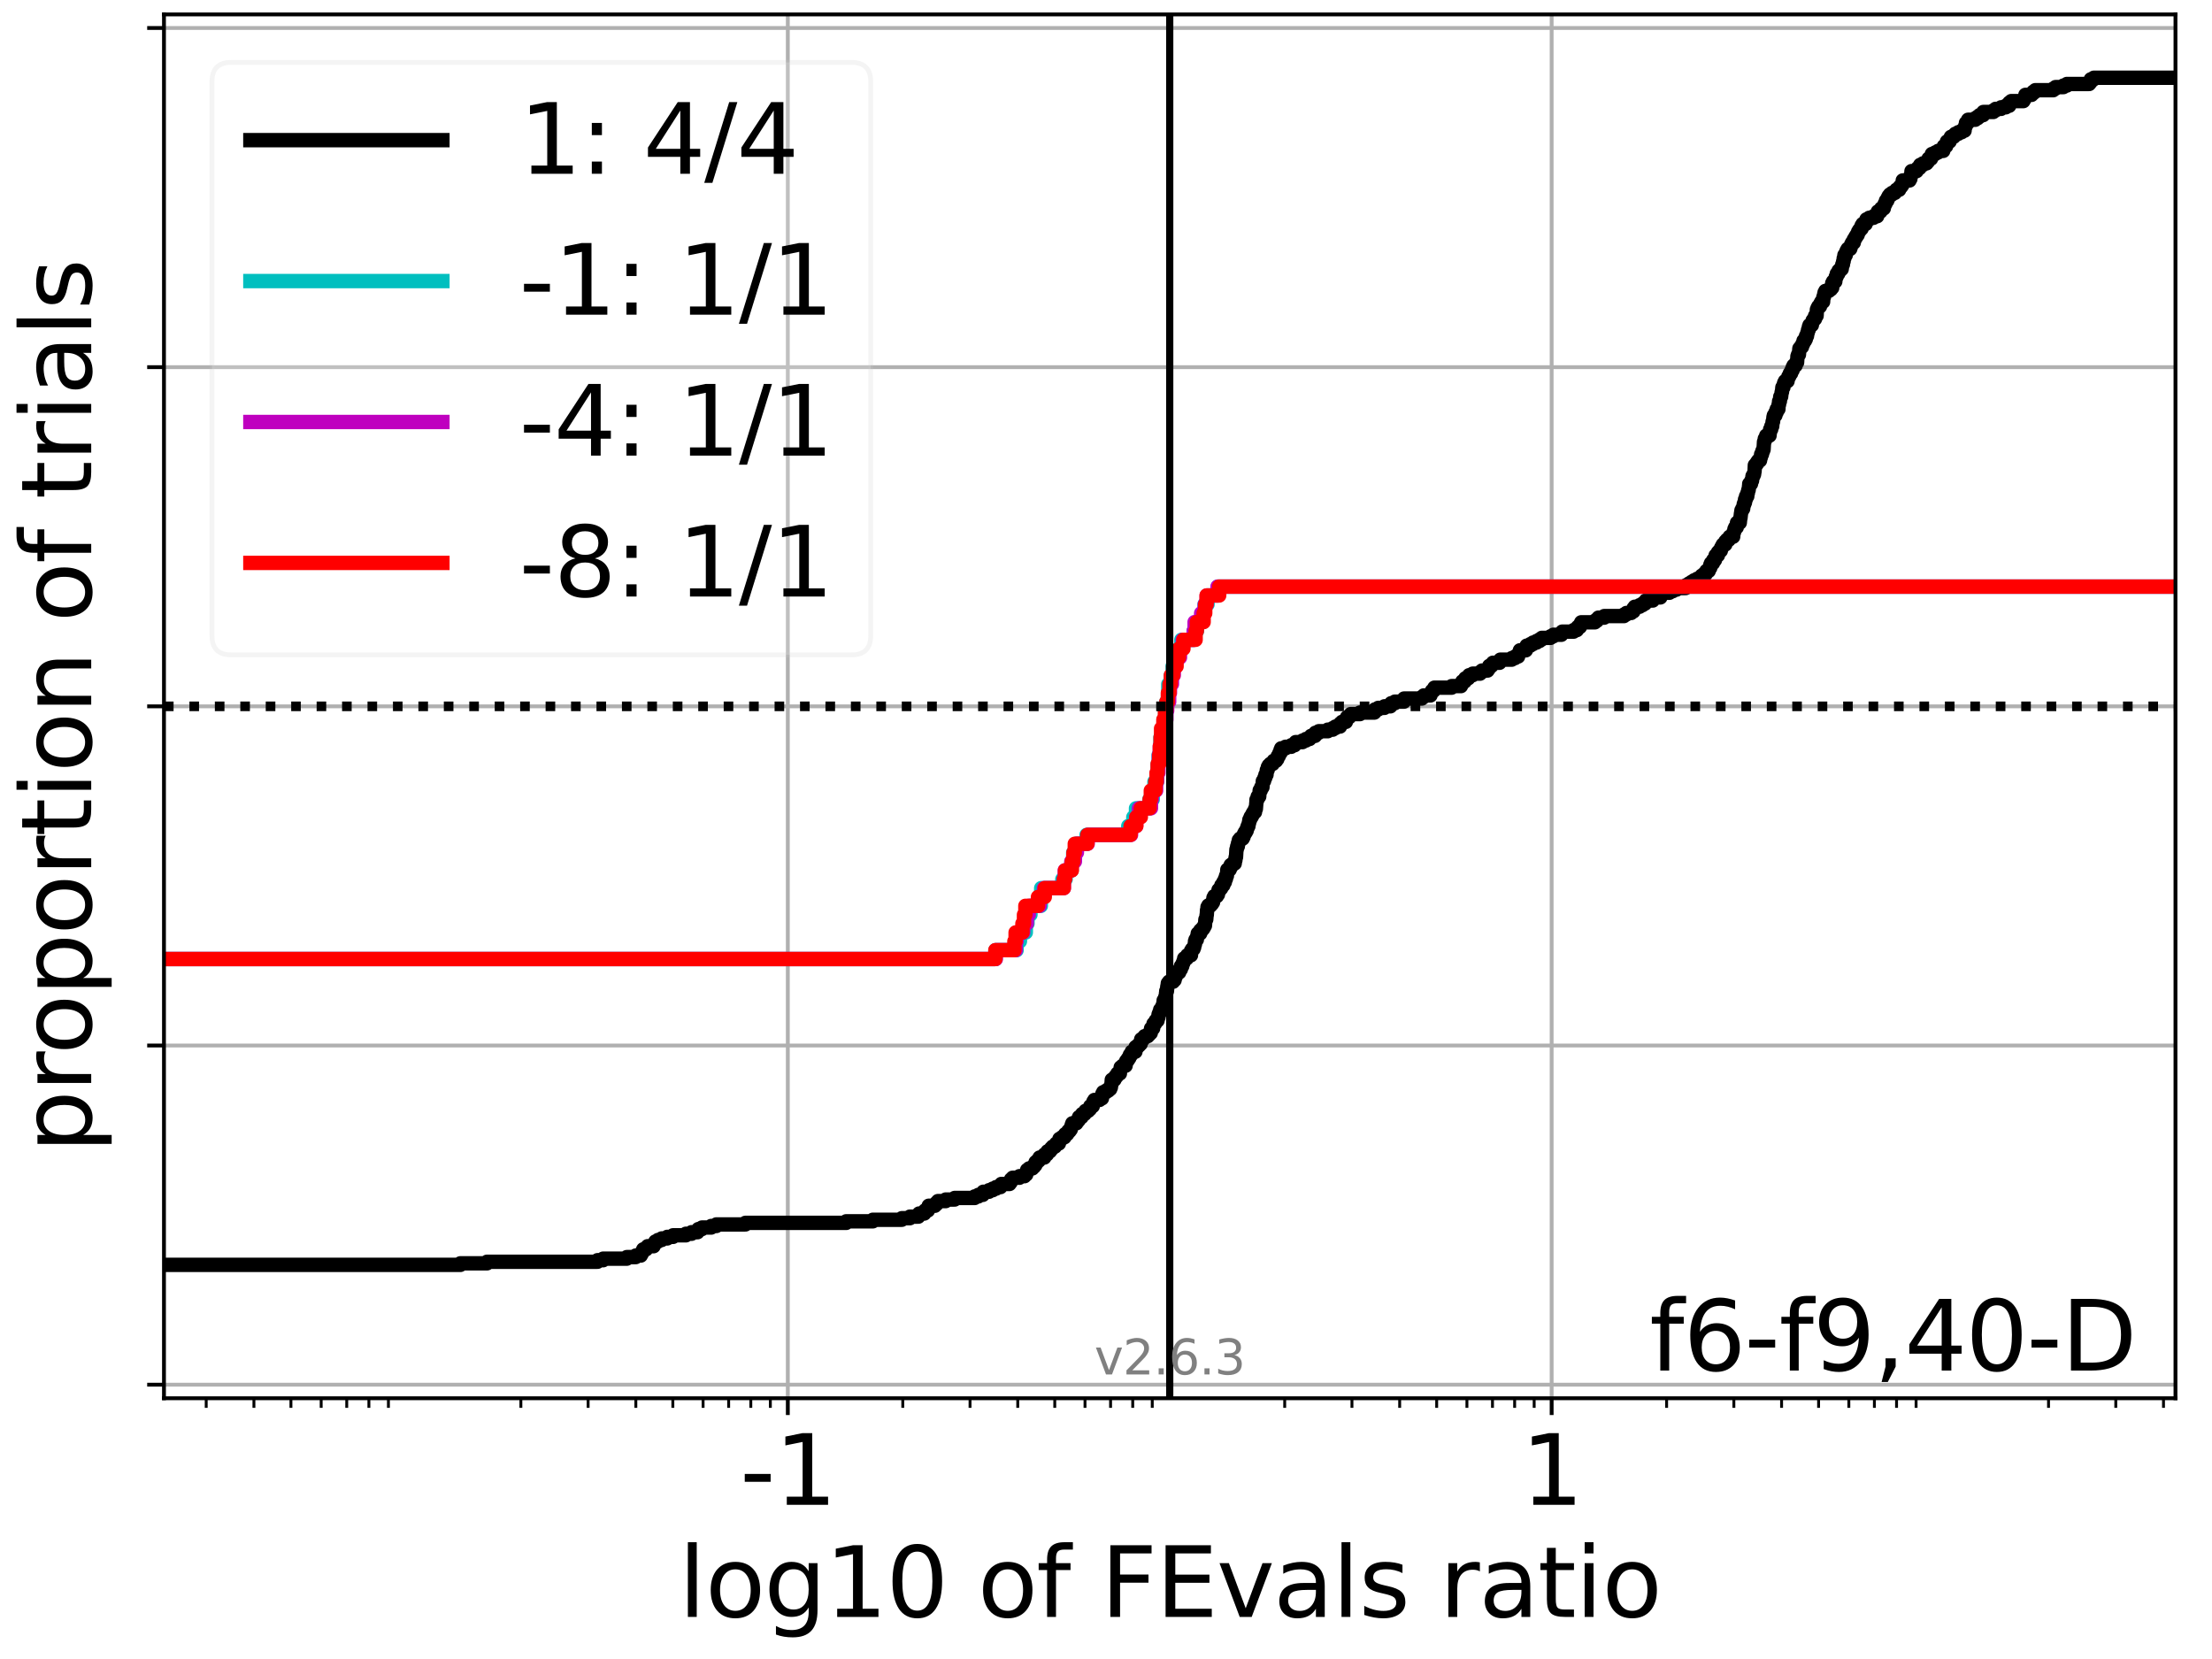 <?xml version="1.0" encoding="utf-8" standalone="no"?>
<!DOCTYPE svg PUBLIC "-//W3C//DTD SVG 1.1//EN"
  "http://www.w3.org/Graphics/SVG/1.1/DTD/svg11.dtd">
<svg xmlns:xlink="http://www.w3.org/1999/xlink" width="460.8pt" height="345.6pt" viewBox="0 0 460.8 345.6" xmlns="http://www.w3.org/2000/svg" version="1.1">
 <defs>
  <style type="text/css">*{stroke-linejoin: round; stroke-linecap: butt}</style>
 </defs>
 <g id="figure_1">
  <g id="patch_1">
   <path d="M 0 345.6 
L 460.8 345.6 
L 460.8 0 
L 0 0 
z
" style="fill: #ffffff"/>
  </g>
  <g id="axes_1">
   <g id="patch_2">
    <path d="M 34.16 291.28 
L 453.192 291.28 
L 453.192 3 
L 34.16 3 
z
" style="fill: #ffffff"/>
   </g>
   <g id="matplotlib.axis_1">
    <g id="xtick_1">
     <g id="line2d_1">
      <path d="M 164.116 291.28 
L 164.116 3 
" clip-path="url(#pe78e68c1f1)" style="fill: none; stroke: #b0b0b0; stroke-width: 0.8; stroke-linecap: square"/>
     </g>
     <g id="line2d_2">
      <defs>
       <path id="m8030abf377" d="M 0 0 
L 0 3.5 
" style="stroke: #000000; stroke-width: 0.8"/>
      </defs>
      <g>
       <use xlink:href="#m8030abf377" x="164.116" y="291.28" style="stroke: #000000; stroke-width: 0.8"/>
      </g>
     </g>
     <g id="text_1">
      <!-- -1 -->
      <g transform="translate(154.146 313.477) scale(0.2 -0.2)">
       <defs>
        <path id="DejaVuSans-2d" d="M 313 2009 
L 1997 2009 
L 1997 1497 
L 313 1497 
L 313 2009 
z
" transform="scale(0.016)"/>
        <path id="DejaVuSans-31" d="M 794 531 
L 1825 531 
L 1825 4091 
L 703 3866 
L 703 4441 
L 1819 4666 
L 2450 4666 
L 2450 531 
L 3481 531 
L 3481 0 
L 794 0 
L 794 531 
z
" transform="scale(0.016)"/>
       </defs>
       <use xlink:href="#DejaVuSans-2d"/>
       <use xlink:href="#DejaVuSans-31" x="36.084"/>
      </g>
     </g>
    </g>
    <g id="xtick_2">
     <g id="line2d_3">
      <path d="M 323.236 291.28 
L 323.236 3 
" clip-path="url(#pe78e68c1f1)" style="fill: none; stroke: #b0b0b0; stroke-width: 0.8; stroke-linecap: square"/>
     </g>
     <g id="line2d_4">
      <g>
       <use xlink:href="#m8030abf377" x="323.236" y="291.28" style="stroke: #000000; stroke-width: 0.8"/>
      </g>
     </g>
     <g id="text_2">
      <!-- 1 -->
      <g transform="translate(316.874 313.477) scale(0.2 -0.2)">
       <use xlink:href="#DejaVuSans-31"/>
      </g>
     </g>
    </g>
    <g id="xtick_3">
     <g id="line2d_5">
      <defs>
       <path id="m21933303dc" d="M 0 0 
L 0 2 
" style="stroke: #000000; stroke-width: 0.6"/>
      </defs>
      <g>
       <use xlink:href="#m21933303dc" x="42.956" y="291.28" style="stroke: #000000; stroke-width: 0.6"/>
      </g>
     </g>
    </g>
    <g id="xtick_4">
     <g id="line2d_6">
      <g>
       <use xlink:href="#m21933303dc" x="52.896" y="291.28" style="stroke: #000000; stroke-width: 0.6"/>
      </g>
     </g>
    </g>
    <g id="xtick_5">
     <g id="line2d_7">
      <g>
       <use xlink:href="#m21933303dc" x="60.606" y="291.28" style="stroke: #000000; stroke-width: 0.6"/>
      </g>
     </g>
    </g>
    <g id="xtick_6">
     <g id="line2d_8">
      <g>
       <use xlink:href="#m21933303dc" x="66.906" y="291.28" style="stroke: #000000; stroke-width: 0.6"/>
      </g>
     </g>
    </g>
    <g id="xtick_7">
     <g id="line2d_9">
      <g>
       <use xlink:href="#m21933303dc" x="72.232" y="291.28" style="stroke: #000000; stroke-width: 0.6"/>
      </g>
     </g>
    </g>
    <g id="xtick_8">
     <g id="line2d_10">
      <g>
       <use xlink:href="#m21933303dc" x="76.846" y="291.28" style="stroke: #000000; stroke-width: 0.6"/>
      </g>
     </g>
    </g>
    <g id="xtick_9">
     <g id="line2d_11">
      <g>
       <use xlink:href="#m21933303dc" x="80.916" y="291.28" style="stroke: #000000; stroke-width: 0.6"/>
      </g>
     </g>
    </g>
    <g id="xtick_10">
     <g id="line2d_12">
      <g>
       <use xlink:href="#m21933303dc" x="108.506" y="291.28" style="stroke: #000000; stroke-width: 0.6"/>
      </g>
     </g>
    </g>
    <g id="xtick_11">
     <g id="line2d_13">
      <g>
       <use xlink:href="#m21933303dc" x="122.516" y="291.28" style="stroke: #000000; stroke-width: 0.6"/>
      </g>
     </g>
    </g>
    <g id="xtick_12">
     <g id="line2d_14">
      <g>
       <use xlink:href="#m21933303dc" x="132.456" y="291.28" style="stroke: #000000; stroke-width: 0.6"/>
      </g>
     </g>
    </g>
    <g id="xtick_13">
     <g id="line2d_15">
      <g>
       <use xlink:href="#m21933303dc" x="140.166" y="291.28" style="stroke: #000000; stroke-width: 0.6"/>
      </g>
     </g>
    </g>
    <g id="xtick_14">
     <g id="line2d_16">
      <g>
       <use xlink:href="#m21933303dc" x="146.466" y="291.28" style="stroke: #000000; stroke-width: 0.6"/>
      </g>
     </g>
    </g>
    <g id="xtick_15">
     <g id="line2d_17">
      <g>
       <use xlink:href="#m21933303dc" x="151.792" y="291.28" style="stroke: #000000; stroke-width: 0.6"/>
      </g>
     </g>
    </g>
    <g id="xtick_16">
     <g id="line2d_18">
      <g>
       <use xlink:href="#m21933303dc" x="156.406" y="291.28" style="stroke: #000000; stroke-width: 0.6"/>
      </g>
     </g>
    </g>
    <g id="xtick_17">
     <g id="line2d_19">
      <g>
       <use xlink:href="#m21933303dc" x="160.476" y="291.28" style="stroke: #000000; stroke-width: 0.6"/>
      </g>
     </g>
    </g>
    <g id="xtick_18">
     <g id="line2d_20">
      <g>
       <use xlink:href="#m21933303dc" x="188.066" y="291.28" style="stroke: #000000; stroke-width: 0.6"/>
      </g>
     </g>
    </g>
    <g id="xtick_19">
     <g id="line2d_21">
      <g>
       <use xlink:href="#m21933303dc" x="202.076" y="291.28" style="stroke: #000000; stroke-width: 0.6"/>
      </g>
     </g>
    </g>
    <g id="xtick_20">
     <g id="line2d_22">
      <g>
       <use xlink:href="#m21933303dc" x="212.016" y="291.28" style="stroke: #000000; stroke-width: 0.6"/>
      </g>
     </g>
    </g>
    <g id="xtick_21">
     <g id="line2d_23">
      <g>
       <use xlink:href="#m21933303dc" x="219.726" y="291.28" style="stroke: #000000; stroke-width: 0.6"/>
      </g>
     </g>
    </g>
    <g id="xtick_22">
     <g id="line2d_24">
      <g>
       <use xlink:href="#m21933303dc" x="226.026" y="291.28" style="stroke: #000000; stroke-width: 0.6"/>
      </g>
     </g>
    </g>
    <g id="xtick_23">
     <g id="line2d_25">
      <g>
       <use xlink:href="#m21933303dc" x="231.352" y="291.28" style="stroke: #000000; stroke-width: 0.6"/>
      </g>
     </g>
    </g>
    <g id="xtick_24">
     <g id="line2d_26">
      <g>
       <use xlink:href="#m21933303dc" x="235.966" y="291.28" style="stroke: #000000; stroke-width: 0.6"/>
      </g>
     </g>
    </g>
    <g id="xtick_25">
     <g id="line2d_27">
      <g>
       <use xlink:href="#m21933303dc" x="240.036" y="291.28" style="stroke: #000000; stroke-width: 0.6"/>
      </g>
     </g>
    </g>
    <g id="xtick_26">
     <g id="line2d_28">
      <g>
       <use xlink:href="#m21933303dc" x="267.626" y="291.28" style="stroke: #000000; stroke-width: 0.6"/>
      </g>
     </g>
    </g>
    <g id="xtick_27">
     <g id="line2d_29">
      <g>
       <use xlink:href="#m21933303dc" x="281.636" y="291.28" style="stroke: #000000; stroke-width: 0.6"/>
      </g>
     </g>
    </g>
    <g id="xtick_28">
     <g id="line2d_30">
      <g>
       <use xlink:href="#m21933303dc" x="291.576" y="291.28" style="stroke: #000000; stroke-width: 0.6"/>
      </g>
     </g>
    </g>
    <g id="xtick_29">
     <g id="line2d_31">
      <g>
       <use xlink:href="#m21933303dc" x="299.286" y="291.28" style="stroke: #000000; stroke-width: 0.6"/>
      </g>
     </g>
    </g>
    <g id="xtick_30">
     <g id="line2d_32">
      <g>
       <use xlink:href="#m21933303dc" x="305.586" y="291.28" style="stroke: #000000; stroke-width: 0.6"/>
      </g>
     </g>
    </g>
    <g id="xtick_31">
     <g id="line2d_33">
      <g>
       <use xlink:href="#m21933303dc" x="310.912" y="291.28" style="stroke: #000000; stroke-width: 0.6"/>
      </g>
     </g>
    </g>
    <g id="xtick_32">
     <g id="line2d_34">
      <g>
       <use xlink:href="#m21933303dc" x="315.526" y="291.28" style="stroke: #000000; stroke-width: 0.6"/>
      </g>
     </g>
    </g>
    <g id="xtick_33">
     <g id="line2d_35">
      <g>
       <use xlink:href="#m21933303dc" x="319.596" y="291.28" style="stroke: #000000; stroke-width: 0.6"/>
      </g>
     </g>
    </g>
    <g id="xtick_34">
     <g id="line2d_36">
      <g>
       <use xlink:href="#m21933303dc" x="347.186" y="291.28" style="stroke: #000000; stroke-width: 0.6"/>
      </g>
     </g>
    </g>
    <g id="xtick_35">
     <g id="line2d_37">
      <g>
       <use xlink:href="#m21933303dc" x="361.196" y="291.28" style="stroke: #000000; stroke-width: 0.6"/>
      </g>
     </g>
    </g>
    <g id="xtick_36">
     <g id="line2d_38">
      <g>
       <use xlink:href="#m21933303dc" x="371.136" y="291.28" style="stroke: #000000; stroke-width: 0.6"/>
      </g>
     </g>
    </g>
    <g id="xtick_37">
     <g id="line2d_39">
      <g>
       <use xlink:href="#m21933303dc" x="378.846" y="291.28" style="stroke: #000000; stroke-width: 0.6"/>
      </g>
     </g>
    </g>
    <g id="xtick_38">
     <g id="line2d_40">
      <g>
       <use xlink:href="#m21933303dc" x="385.146" y="291.28" style="stroke: #000000; stroke-width: 0.6"/>
      </g>
     </g>
    </g>
    <g id="xtick_39">
     <g id="line2d_41">
      <g>
       <use xlink:href="#m21933303dc" x="390.472" y="291.28" style="stroke: #000000; stroke-width: 0.6"/>
      </g>
     </g>
    </g>
    <g id="xtick_40">
     <g id="line2d_42">
      <g>
       <use xlink:href="#m21933303dc" x="395.086" y="291.28" style="stroke: #000000; stroke-width: 0.6"/>
      </g>
     </g>
    </g>
    <g id="xtick_41">
     <g id="line2d_43">
      <g>
       <use xlink:href="#m21933303dc" x="399.156" y="291.28" style="stroke: #000000; stroke-width: 0.6"/>
      </g>
     </g>
    </g>
    <g id="xtick_42">
     <g id="line2d_44">
      <g>
       <use xlink:href="#m21933303dc" x="426.746" y="291.28" style="stroke: #000000; stroke-width: 0.6"/>
      </g>
     </g>
    </g>
    <g id="xtick_43">
     <g id="line2d_45">
      <g>
       <use xlink:href="#m21933303dc" x="440.756" y="291.28" style="stroke: #000000; stroke-width: 0.6"/>
      </g>
     </g>
    </g>
    <g id="xtick_44">
     <g id="line2d_46">
      <g>
       <use xlink:href="#m21933303dc" x="450.696" y="291.28" style="stroke: #000000; stroke-width: 0.6"/>
      </g>
     </g>
    </g>
    <g id="text_3">
     <!-- log10 of FEvals ratio -->
     <g transform="translate(141.371 336.833) scale(0.2 -0.2)">
      <defs>
       <path id="DejaVuSans-6c" d="M 603 4863 
L 1178 4863 
L 1178 0 
L 603 0 
L 603 4863 
z
" transform="scale(0.016)"/>
       <path id="DejaVuSans-6f" d="M 1959 3097 
Q 1497 3097 1228 2736 
Q 959 2375 959 1747 
Q 959 1119 1226 758 
Q 1494 397 1959 397 
Q 2419 397 2687 759 
Q 2956 1122 2956 1747 
Q 2956 2369 2687 2733 
Q 2419 3097 1959 3097 
z
M 1959 3584 
Q 2709 3584 3137 3096 
Q 3566 2609 3566 1747 
Q 3566 888 3137 398 
Q 2709 -91 1959 -91 
Q 1206 -91 779 398 
Q 353 888 353 1747 
Q 353 2609 779 3096 
Q 1206 3584 1959 3584 
z
" transform="scale(0.016)"/>
       <path id="DejaVuSans-67" d="M 2906 1791 
Q 2906 2416 2648 2759 
Q 2391 3103 1925 3103 
Q 1463 3103 1205 2759 
Q 947 2416 947 1791 
Q 947 1169 1205 825 
Q 1463 481 1925 481 
Q 2391 481 2648 825 
Q 2906 1169 2906 1791 
z
M 3481 434 
Q 3481 -459 3084 -895 
Q 2688 -1331 1869 -1331 
Q 1566 -1331 1297 -1286 
Q 1028 -1241 775 -1147 
L 775 -588 
Q 1028 -725 1275 -790 
Q 1522 -856 1778 -856 
Q 2344 -856 2625 -561 
Q 2906 -266 2906 331 
L 2906 616 
Q 2728 306 2450 153 
Q 2172 0 1784 0 
Q 1141 0 747 490 
Q 353 981 353 1791 
Q 353 2603 747 3093 
Q 1141 3584 1784 3584 
Q 2172 3584 2450 3431 
Q 2728 3278 2906 2969 
L 2906 3500 
L 3481 3500 
L 3481 434 
z
" transform="scale(0.016)"/>
       <path id="DejaVuSans-30" d="M 2034 4250 
Q 1547 4250 1301 3770 
Q 1056 3291 1056 2328 
Q 1056 1369 1301 889 
Q 1547 409 2034 409 
Q 2525 409 2770 889 
Q 3016 1369 3016 2328 
Q 3016 3291 2770 3770 
Q 2525 4250 2034 4250 
z
M 2034 4750 
Q 2819 4750 3233 4129 
Q 3647 3509 3647 2328 
Q 3647 1150 3233 529 
Q 2819 -91 2034 -91 
Q 1250 -91 836 529 
Q 422 1150 422 2328 
Q 422 3509 836 4129 
Q 1250 4750 2034 4750 
z
" transform="scale(0.016)"/>
       <path id="DejaVuSans-20" transform="scale(0.016)"/>
       <path id="DejaVuSans-66" d="M 2375 4863 
L 2375 4384 
L 1825 4384 
Q 1516 4384 1395 4259 
Q 1275 4134 1275 3809 
L 1275 3500 
L 2222 3500 
L 2222 3053 
L 1275 3053 
L 1275 0 
L 697 0 
L 697 3053 
L 147 3053 
L 147 3500 
L 697 3500 
L 697 3744 
Q 697 4328 969 4595 
Q 1241 4863 1831 4863 
L 2375 4863 
z
" transform="scale(0.016)"/>
       <path id="DejaVuSans-46" d="M 628 4666 
L 3309 4666 
L 3309 4134 
L 1259 4134 
L 1259 2759 
L 3109 2759 
L 3109 2228 
L 1259 2228 
L 1259 0 
L 628 0 
L 628 4666 
z
" transform="scale(0.016)"/>
       <path id="DejaVuSans-45" d="M 628 4666 
L 3578 4666 
L 3578 4134 
L 1259 4134 
L 1259 2753 
L 3481 2753 
L 3481 2222 
L 1259 2222 
L 1259 531 
L 3634 531 
L 3634 0 
L 628 0 
L 628 4666 
z
" transform="scale(0.016)"/>
       <path id="DejaVuSans-76" d="M 191 3500 
L 800 3500 
L 1894 563 
L 2988 3500 
L 3597 3500 
L 2284 0 
L 1503 0 
L 191 3500 
z
" transform="scale(0.016)"/>
       <path id="DejaVuSans-61" d="M 2194 1759 
Q 1497 1759 1228 1600 
Q 959 1441 959 1056 
Q 959 750 1161 570 
Q 1363 391 1709 391 
Q 2188 391 2477 730 
Q 2766 1069 2766 1631 
L 2766 1759 
L 2194 1759 
z
M 3341 1997 
L 3341 0 
L 2766 0 
L 2766 531 
Q 2569 213 2275 61 
Q 1981 -91 1556 -91 
Q 1019 -91 701 211 
Q 384 513 384 1019 
Q 384 1609 779 1909 
Q 1175 2209 1959 2209 
L 2766 2209 
L 2766 2266 
Q 2766 2663 2505 2880 
Q 2244 3097 1772 3097 
Q 1472 3097 1187 3025 
Q 903 2953 641 2809 
L 641 3341 
Q 956 3463 1253 3523 
Q 1550 3584 1831 3584 
Q 2591 3584 2966 3190 
Q 3341 2797 3341 1997 
z
" transform="scale(0.016)"/>
       <path id="DejaVuSans-73" d="M 2834 3397 
L 2834 2853 
Q 2591 2978 2328 3040 
Q 2066 3103 1784 3103 
Q 1356 3103 1142 2972 
Q 928 2841 928 2578 
Q 928 2378 1081 2264 
Q 1234 2150 1697 2047 
L 1894 2003 
Q 2506 1872 2764 1633 
Q 3022 1394 3022 966 
Q 3022 478 2636 193 
Q 2250 -91 1575 -91 
Q 1294 -91 989 -36 
Q 684 19 347 128 
L 347 722 
Q 666 556 975 473 
Q 1284 391 1588 391 
Q 1994 391 2212 530 
Q 2431 669 2431 922 
Q 2431 1156 2273 1281 
Q 2116 1406 1581 1522 
L 1381 1569 
Q 847 1681 609 1914 
Q 372 2147 372 2553 
Q 372 3047 722 3315 
Q 1072 3584 1716 3584 
Q 2034 3584 2315 3537 
Q 2597 3491 2834 3397 
z
" transform="scale(0.016)"/>
       <path id="DejaVuSans-72" d="M 2631 2963 
Q 2534 3019 2420 3045 
Q 2306 3072 2169 3072 
Q 1681 3072 1420 2755 
Q 1159 2438 1159 1844 
L 1159 0 
L 581 0 
L 581 3500 
L 1159 3500 
L 1159 2956 
Q 1341 3275 1631 3429 
Q 1922 3584 2338 3584 
Q 2397 3584 2469 3576 
Q 2541 3569 2628 3553 
L 2631 2963 
z
" transform="scale(0.016)"/>
       <path id="DejaVuSans-74" d="M 1172 4494 
L 1172 3500 
L 2356 3500 
L 2356 3053 
L 1172 3053 
L 1172 1153 
Q 1172 725 1289 603 
Q 1406 481 1766 481 
L 2356 481 
L 2356 0 
L 1766 0 
Q 1100 0 847 248 
Q 594 497 594 1153 
L 594 3053 
L 172 3053 
L 172 3500 
L 594 3500 
L 594 4494 
L 1172 4494 
z
" transform="scale(0.016)"/>
       <path id="DejaVuSans-69" d="M 603 3500 
L 1178 3500 
L 1178 0 
L 603 0 
L 603 3500 
z
M 603 4863 
L 1178 4863 
L 1178 4134 
L 603 4134 
L 603 4863 
z
" transform="scale(0.016)"/>
      </defs>
      <use xlink:href="#DejaVuSans-6c"/>
      <use xlink:href="#DejaVuSans-6f" x="27.783"/>
      <use xlink:href="#DejaVuSans-67" x="88.965"/>
      <use xlink:href="#DejaVuSans-31" x="152.441"/>
      <use xlink:href="#DejaVuSans-30" x="216.064"/>
      <use xlink:href="#DejaVuSans-20" x="279.688"/>
      <use xlink:href="#DejaVuSans-6f" x="311.475"/>
      <use xlink:href="#DejaVuSans-66" x="372.656"/>
      <use xlink:href="#DejaVuSans-20" x="407.861"/>
      <use xlink:href="#DejaVuSans-46" x="439.648"/>
      <use xlink:href="#DejaVuSans-45" x="497.168"/>
      <use xlink:href="#DejaVuSans-76" x="560.352"/>
      <use xlink:href="#DejaVuSans-61" x="619.531"/>
      <use xlink:href="#DejaVuSans-6c" x="680.811"/>
      <use xlink:href="#DejaVuSans-73" x="708.594"/>
      <use xlink:href="#DejaVuSans-20" x="760.693"/>
      <use xlink:href="#DejaVuSans-72" x="792.48"/>
      <use xlink:href="#DejaVuSans-61" x="833.594"/>
      <use xlink:href="#DejaVuSans-74" x="894.873"/>
      <use xlink:href="#DejaVuSans-69" x="934.082"/>
      <use xlink:href="#DejaVuSans-6f" x="961.865"/>
     </g>
    </g>
   </g>
   <g id="matplotlib.axis_2">
    <g id="ytick_1">
     <g id="line2d_47">
      <path d="M 34.16 288.454 
L 453.192 288.454 
" clip-path="url(#pe78e68c1f1)" style="fill: none; stroke: #b0b0b0; stroke-width: 0.8; stroke-linecap: square"/>
     </g>
     <g id="line2d_48">
      <defs>
       <path id="m96cf545ef2" d="M 0 0 
L -3.5 0 
" style="stroke: #000000; stroke-width: 0.8"/>
      </defs>
      <g>
       <use xlink:href="#m96cf545ef2" x="34.16" y="288.454" style="stroke: #000000; stroke-width: 0.8"/>
      </g>
     </g>
    </g>
    <g id="ytick_2">
     <g id="line2d_49">
      <path d="M 34.16 217.797 
L 453.192 217.797 
" clip-path="url(#pe78e68c1f1)" style="fill: none; stroke: #b0b0b0; stroke-width: 0.8; stroke-linecap: square"/>
     </g>
     <g id="line2d_50">
      <g>
       <use xlink:href="#m96cf545ef2" x="34.16" y="217.797" style="stroke: #000000; stroke-width: 0.8"/>
      </g>
     </g>
    </g>
    <g id="ytick_3">
     <g id="line2d_51">
      <path d="M 34.16 147.14 
L 453.192 147.14 
" clip-path="url(#pe78e68c1f1)" style="fill: none; stroke: #b0b0b0; stroke-width: 0.8; stroke-linecap: square"/>
     </g>
     <g id="line2d_52">
      <g>
       <use xlink:href="#m96cf545ef2" x="34.16" y="147.14" style="stroke: #000000; stroke-width: 0.8"/>
      </g>
     </g>
    </g>
    <g id="ytick_4">
     <g id="line2d_53">
      <path d="M 34.16 76.483 
L 453.192 76.483 
" clip-path="url(#pe78e68c1f1)" style="fill: none; stroke: #b0b0b0; stroke-width: 0.8; stroke-linecap: square"/>
     </g>
     <g id="line2d_54">
      <g>
       <use xlink:href="#m96cf545ef2" x="34.16" y="76.483" style="stroke: #000000; stroke-width: 0.8"/>
      </g>
     </g>
    </g>
    <g id="ytick_5">
     <g id="line2d_55">
      <path d="M 34.16 5.826 
L 453.192 5.826 
" clip-path="url(#pe78e68c1f1)" style="fill: none; stroke: #b0b0b0; stroke-width: 0.8; stroke-linecap: square"/>
     </g>
     <g id="line2d_56">
      <g>
       <use xlink:href="#m96cf545ef2" x="34.16" y="5.826" style="stroke: #000000; stroke-width: 0.8"/>
      </g>
     </g>
    </g>
    <g id="text_4">
     <!-- proportion of trials -->
     <g transform="translate(19.001 240.146) rotate(-90) scale(0.2 -0.2)">
      <defs>
       <path id="DejaVuSans-70" d="M 1159 525 
L 1159 -1331 
L 581 -1331 
L 581 3500 
L 1159 3500 
L 1159 2969 
Q 1341 3281 1617 3432 
Q 1894 3584 2278 3584 
Q 2916 3584 3314 3078 
Q 3713 2572 3713 1747 
Q 3713 922 3314 415 
Q 2916 -91 2278 -91 
Q 1894 -91 1617 61 
Q 1341 213 1159 525 
z
M 3116 1747 
Q 3116 2381 2855 2742 
Q 2594 3103 2138 3103 
Q 1681 3103 1420 2742 
Q 1159 2381 1159 1747 
Q 1159 1113 1420 752 
Q 1681 391 2138 391 
Q 2594 391 2855 752 
Q 3116 1113 3116 1747 
z
" transform="scale(0.016)"/>
       <path id="DejaVuSans-6e" d="M 3513 2113 
L 3513 0 
L 2938 0 
L 2938 2094 
Q 2938 2591 2744 2837 
Q 2550 3084 2163 3084 
Q 1697 3084 1428 2787 
Q 1159 2491 1159 1978 
L 1159 0 
L 581 0 
L 581 3500 
L 1159 3500 
L 1159 2956 
Q 1366 3272 1645 3428 
Q 1925 3584 2291 3584 
Q 2894 3584 3203 3211 
Q 3513 2838 3513 2113 
z
" transform="scale(0.016)"/>
      </defs>
      <use xlink:href="#DejaVuSans-70"/>
      <use xlink:href="#DejaVuSans-72" x="63.477"/>
      <use xlink:href="#DejaVuSans-6f" x="102.34"/>
      <use xlink:href="#DejaVuSans-70" x="163.521"/>
      <use xlink:href="#DejaVuSans-6f" x="226.998"/>
      <use xlink:href="#DejaVuSans-72" x="288.18"/>
      <use xlink:href="#DejaVuSans-74" x="329.293"/>
      <use xlink:href="#DejaVuSans-69" x="368.502"/>
      <use xlink:href="#DejaVuSans-6f" x="396.285"/>
      <use xlink:href="#DejaVuSans-6e" x="457.467"/>
      <use xlink:href="#DejaVuSans-20" x="520.846"/>
      <use xlink:href="#DejaVuSans-6f" x="552.633"/>
      <use xlink:href="#DejaVuSans-66" x="613.814"/>
      <use xlink:href="#DejaVuSans-20" x="649.02"/>
      <use xlink:href="#DejaVuSans-74" x="680.807"/>
      <use xlink:href="#DejaVuSans-72" x="720.016"/>
      <use xlink:href="#DejaVuSans-69" x="761.129"/>
      <use xlink:href="#DejaVuSans-61" x="788.912"/>
      <use xlink:href="#DejaVuSans-6c" x="850.191"/>
      <use xlink:href="#DejaVuSans-73" x="877.975"/>
     </g>
    </g>
   </g>
   <g id="line2d_57">
    <path d="M 34.16 263.497 
L 95.902 263.497 
L 95.902 263.173 
L 101.457 263.173 
L 101.457 262.849 
L 124.471 262.849 
L 124.471 262.525 
L 125.646 262.525 
L 125.646 262.2 
L 130.577 262.2 
L 130.577 261.876 
L 132.432 261.876 
L 132.432 261.552 
L 133.485 261.552 
L 133.485 261.228 
L 133.67 261.228 
L 133.67 260.904 
L 133.838 260.904 
L 133.838 260.58 
L 133.996 260.58 
L 133.996 260.256 
L 134.598 260.256 
L 134.598 259.932 
L 134.915 259.932 
L 134.915 259.608 
L 136.153 259.608 
L 136.153 259.283 
L 136.321 259.283 
L 136.321 258.959 
L 136.522 258.959 
L 136.522 258.635 
L 137.081 258.635 
L 137.081 258.311 
L 137.854 258.311 
L 137.854 257.987 
L 139.005 257.987 
L 139.005 257.663 
L 140.206 257.663 
L 140.206 257.339 
L 142.886 257.339 
L 142.886 257.015 
L 144.065 257.015 
L 144.065 256.691 
L 145.303 256.691 
L 145.303 256.366 
L 145.471 256.366 
L 145.471 256.042 
L 146.231 256.042 
L 146.231 255.718 
L 148.156 255.718 
L 148.156 255.394 
L 149.237 255.394 
L 149.237 255.07 
L 155.284 255.07 
L 155.284 254.746 
L 176.28 254.746 
L 176.28 254.422 
L 181.835 254.422 
L 181.835 254.098 
L 187.858 254.098 
L 187.858 253.774 
L 189.543 253.774 
L 189.543 253.449 
L 191.305 253.449 
L 191.305 253.125 
L 191.457 253.125 
L 191.457 252.801 
L 192.544 252.801 
L 192.544 252.477 
L 192.711 252.477 
L 192.711 252.153 
L 193.315 252.153 
L 193.413 251.505 
L 193.471 251.505 
L 193.471 251.181 
L 194.756 251.181 
L 194.756 250.856 
L 195.099 250.856 
L 195.099 250.532 
L 195.396 250.532 
L 195.396 250.208 
L 197.012 250.208 
L 197.012 249.884 
L 198.87 249.884 
L 198.87 249.56 
L 203.037 249.56 
L 203.037 249.236 
L 203.807 249.236 
L 203.807 248.912 
L 204.739 248.912 
L 204.848 248.264 
L 206.023 248.264 
L 206.023 247.939 
L 206.805 247.939 
L 206.805 247.615 
L 207.511 247.615 
L 207.511 247.291 
L 208.417 247.291 
L 208.417 246.967 
L 208.592 246.967 
L 208.592 246.643 
L 210.294 246.643 
L 210.294 246.319 
L 210.537 246.319 
L 210.624 245.671 
L 210.954 245.671 
L 210.954 245.347 
L 212.36 245.347 
L 212.36 245.022 
L 213.426 245.022 
L 213.426 244.698 
L 213.773 244.698 
L 213.862 244.05 
L 213.972 244.05 
L 213.972 243.726 
L 214.373 243.726 
L 214.373 243.402 
L 215.07 243.402 
L 215.07 243.078 
L 215.403 243.078 
L 215.403 242.754 
L 215.669 242.754 
L 215.736 242.105 
L 216.092 242.105 
L 216.092 241.781 
L 216.426 241.781 
L 216.426 241.457 
L 216.562 241.457 
L 216.562 241.133 
L 217.553 241.133 
L 217.601 240.485 
L 218.112 240.485 
L 218.112 240.161 
L 218.232 240.161 
L 218.232 239.837 
L 218.733 239.837 
L 218.733 239.513 
L 218.982 239.513 
L 218.982 239.188 
L 219.287 239.188 
L 219.287 238.864 
L 219.766 238.864 
L 219.766 238.54 
L 220.026 238.54 
L 220.026 238.216 
L 220.584 238.216 
L 220.686 237.568 
L 220.707 237.568 
L 220.707 237.244 
L 221.201 237.244 
L 221.201 236.92 
L 221.741 236.92 
L 221.741 236.595 
L 221.883 236.595 
L 221.883 236.271 
L 222.303 236.271 
L 222.303 235.947 
L 222.532 235.947 
L 222.532 235.623 
L 222.824 235.623 
L 222.824 235.299 
L 223.058 235.299 
L 223.169 234.651 
L 223.264 234.651 
L 223.264 234.327 
L 223.379 234.327 
L 223.379 234.003 
L 224.218 234.003 
L 224.218 233.678 
L 224.454 233.678 
L 224.454 233.354 
L 224.72 233.354 
L 224.787 232.706 
L 225.321 232.706 
L 225.321 232.382 
L 225.44 232.382 
L 225.44 232.058 
L 225.951 232.058 
L 225.951 231.734 
L 226.132 231.734 
L 226.132 231.41 
L 226.703 231.41 
L 226.703 231.086 
L 227.037 231.086 
L 227.126 230.437 
L 227.637 230.437 
L 227.739 229.789 
L 227.784 229.789 
L 227.784 229.465 
L 227.989 229.465 
L 227.989 229.141 
L 229.04 229.141 
L 229.04 228.817 
L 229.551 228.817 
L 229.641 227.844 
L 229.81 227.844 
L 229.81 227.52 
L 230.419 227.52 
L 230.419 227.196 
L 230.897 227.196 
L 230.897 226.872 
L 231.271 226.872 
L 231.271 226.548 
L 231.408 226.548 
L 231.495 225.9 
L 231.538 225.9 
L 231.606 224.927 
L 232.162 224.927 
L 232.162 224.603 
L 232.319 224.603 
L 232.319 224.279 
L 232.592 224.279 
L 232.592 223.955 
L 232.781 223.955 
L 232.781 223.631 
L 233.294 223.631 
L 233.308 222.983 
L 233.409 222.983 
L 233.462 222.334 
L 233.848 222.334 
L 233.848 222.01 
L 234.483 222.01 
L 234.496 221.362 
L 234.602 221.362 
L 234.602 221.038 
L 234.842 221.038 
L 234.842 220.714 
L 235.058 220.714 
L 235.058 220.39 
L 235.267 220.39 
L 235.373 219.742 
L 235.662 219.742 
L 235.761 219.093 
L 236.527 219.093 
L 236.566 218.121 
L 236.986 218.121 
L 236.986 217.797 
L 237.309 217.797 
L 237.309 217.473 
L 237.619 217.473 
L 237.712 216.825 
L 237.732 216.825 
L 237.732 216.5 
L 238.161 216.5 
L 238.161 216.176 
L 238.441 216.176 
L 238.441 215.852 
L 239.106 215.852 
L 239.106 215.528 
L 239.414 215.528 
L 239.414 215.204 
L 239.724 215.204 
L 239.792 214.232 
L 240.215 214.232 
L 240.299 213.259 
L 240.62 213.259 
L 240.62 212.935 
L 240.758 212.935 
L 240.758 212.611 
L 241.131 212.611 
L 241.193 211.963 
L 241.32 211.963 
L 241.354 211.315 
L 241.479 211.315 
L 241.479 210.99 
L 241.621 210.99 
L 241.687 210.342 
L 241.995 210.342 
L 242.094 209.694 
L 242.272 209.694 
L 242.322 209.046 
L 242.388 209.046 
L 242.417 208.398 
L 242.655 208.398 
L 242.721 207.749 
L 242.833 207.749 
L 242.919 206.777 
L 242.95 206.777 
L 242.95 206.453 
L 243.092 206.453 
L 243.174 205.481 
L 243.217 205.481 
L 243.283 204.832 
L 243.525 204.832 
L 243.525 204.508 
L 244.387 204.508 
L 244.387 204.184 
L 244.685 204.184 
L 244.792 203.536 
L 244.898 203.536 
L 244.989 202.888 
L 245.212 202.888 
L 245.212 202.564 
L 245.649 202.564 
L 245.719 201.915 
L 246 201.915 
L 246.008 201.267 
L 246.281 201.267 
L 246.379 200.619 
L 246.511 200.619 
L 246.511 200.295 
L 246.65 200.295 
L 246.691 199.646 
L 247.24 199.646 
L 247.341 198.998 
L 248.101 198.998 
L 248.132 198.026 
L 248.335 198.026 
L 248.335 197.702 
L 248.631 197.702 
L 248.631 197.378 
L 248.757 197.378 
L 248.862 196.729 
L 248.926 196.729 
L 248.942 196.081 
L 249.043 196.081 
L 249.043 195.757 
L 249.321 195.757 
L 249.365 195.109 
L 249.436 195.109 
L 249.51 194.461 
L 250.021 194.461 
L 250.04 193.812 
L 250.369 193.812 
L 250.369 193.488 
L 250.647 193.488 
L 250.647 193.164 
L 250.839 193.164 
L 250.839 192.84 
L 251.009 192.84 
L 251.109 191.544 
L 251.278 191.544 
L 251.361 190.571 
L 251.399 190.571 
L 251.446 189.599 
L 251.52 189.599 
L 251.547 188.951 
L 251.723 188.951 
L 251.723 188.627 
L 252.206 188.627 
L 252.206 188.302 
L 252.489 188.302 
L 252.489 187.978 
L 252.697 187.978 
L 252.786 187.006 
L 252.953 187.006 
L 252.953 186.682 
L 253.499 186.682 
L 253.499 186.358 
L 253.713 186.358 
L 253.788 185.71 
L 253.844 185.71 
L 253.844 185.385 
L 254.13 185.385 
L 254.13 185.061 
L 254.397 185.061 
L 254.441 184.413 
L 254.841 184.413 
L 254.849 183.765 
L 255.158 183.765 
L 255.172 183.117 
L 255.378 183.117 
L 255.401 182.468 
L 255.583 182.468 
L 255.674 181.172 
L 256.167 181.172 
L 256.167 180.848 
L 256.308 180.848 
L 256.372 180.2 
L 256.78 180.2 
L 256.78 179.876 
L 257.213 179.876 
L 257.283 179.227 
L 257.349 179.227 
L 257.405 178.579 
L 257.479 178.579 
L 257.573 176.958 
L 257.64 176.958 
L 257.73 176.31 
L 257.86 176.31 
L 257.904 175.662 
L 258.012 175.662 
L 258.074 175.014 
L 258.333 175.014 
L 258.333 174.69 
L 258.879 174.69 
L 258.879 174.366 
L 259.047 174.366 
L 259.143 173.717 
L 259.31 173.717 
L 259.31 173.393 
L 259.519 173.393 
L 259.519 173.069 
L 259.698 173.069 
L 259.806 172.421 
L 259.916 172.421 
L 259.916 172.097 
L 260.07 172.097 
L 260.14 171.449 
L 260.207 171.449 
L 260.258 170.8 
L 260.41 170.8 
L 260.41 170.476 
L 260.543 170.476 
L 260.543 170.152 
L 260.757 170.152 
L 260.757 169.828 
L 260.925 169.828 
L 260.925 169.504 
L 261.111 169.504 
L 261.111 169.18 
L 261.434 169.18 
L 261.445 168.532 
L 261.613 168.532 
L 261.718 167.235 
L 261.731 167.235 
L 261.752 166.587 
L 261.936 166.587 
L 261.995 165.939 
L 262.313 165.939 
L 262.419 164.642 
L 262.649 164.642 
L 262.741 163.994 
L 262.994 163.994 
L 263.074 162.697 
L 263.331 162.697 
L 263.397 162.049 
L 263.566 162.049 
L 263.609 161.401 
L 263.833 161.401 
L 263.899 160.429 
L 264.07 160.429 
L 264.121 159.78 
L 264.298 159.78 
L 264.298 159.456 
L 264.619 159.456 
L 264.619 159.132 
L 265.13 159.132 
L 265.13 158.808 
L 265.322 158.808 
L 265.322 158.484 
L 265.832 158.484 
L 265.832 158.16 
L 266.072 158.16 
L 266.072 157.836 
L 266.187 157.836 
L 266.187 157.512 
L 266.395 157.512 
L 266.395 157.188 
L 266.515 157.188 
L 266.515 156.863 
L 266.75 156.863 
L 266.761 156.215 
L 266.897 156.215 
L 266.897 155.891 
L 267.799 155.891 
L 267.799 155.567 
L 268.989 155.567 
L 268.989 155.243 
L 269.691 155.243 
L 269.691 154.919 
L 269.919 154.919 
L 269.919 154.595 
L 271.341 154.595 
L 271.341 154.271 
L 272.043 154.271 
L 272.043 153.946 
L 272.808 153.946 
L 272.808 153.622 
L 273.101 153.622 
L 273.101 153.298 
L 273.943 153.298 
L 274.021 152.65 
L 274.723 152.65 
L 274.723 152.326 
L 276.598 152.326 
L 276.598 152.002 
L 277.632 152.002 
L 277.632 151.678 
L 278.194 151.678 
L 278.194 151.353 
L 279.148 151.353 
L 279.205 150.705 
L 279.559 150.705 
L 279.559 150.381 
L 280.372 150.381 
L 280.444 149.733 
L 280.611 149.733 
L 280.611 149.409 
L 281.074 149.409 
L 281.074 149.085 
L 281.371 149.085 
L 281.371 148.761 
L 283.296 148.761 
L 283.296 148.436 
L 286.31 148.436 
L 286.419 147.788 
L 287.121 147.788 
L 287.121 147.464 
L 288.401 147.464 
L 288.401 147.14 
L 289.64 147.14 
L 289.64 146.816 
L 289.808 146.816 
L 289.808 146.492 
L 290.567 146.492 
L 290.567 146.168 
L 292.457 146.168 
L 292.492 145.519 
L 296.183 145.519 
L 296.183 145.195 
L 296.605 145.195 
L 296.605 144.871 
L 297.985 144.871 
L 297.985 144.547 
L 298.122 144.547 
L 298.122 144.223 
L 298.308 144.223 
L 298.308 143.899 
L 298.662 143.899 
L 298.662 143.575 
L 298.81 143.575 
L 298.81 143.251 
L 302.398 143.251 
L 302.398 142.927 
L 304.341 142.927 
L 304.341 142.602 
L 304.523 142.602 
L 304.628 141.954 
L 305.145 141.954 
L 305.252 141.306 
L 305.867 141.306 
L 305.867 140.982 
L 306.035 140.982 
L 306.035 140.658 
L 306.794 140.658 
L 306.794 140.334 
L 308.308 140.334 
L 308.308 140.009 
L 308.719 140.009 
L 308.719 139.685 
L 309.889 139.685 
L 309.889 139.361 
L 310.114 139.361 
L 310.114 139.037 
L 310.234 139.037 
L 310.234 138.713 
L 310.717 138.713 
L 310.717 138.389 
L 311.004 138.389 
L 311.004 138.065 
L 312.38 138.065 
L 312.38 137.741 
L 312.55 137.741 
L 312.55 137.417 
L 314.919 137.417 
L 314.919 137.092 
L 315.613 137.092 
L 315.613 136.768 
L 316.25 136.768 
L 316.346 136.12 
L 316.513 136.12 
L 316.513 135.796 
L 316.626 135.796 
L 316.626 135.472 
L 317.865 135.472 
L 317.865 135.148 
L 318.028 135.148 
L 318.032 134.5 
L 318.792 134.5 
L 318.792 134.175 
L 319.363 134.175 
L 319.363 133.851 
L 320.101 133.851 
L 320.101 133.527 
L 320.717 133.527 
L 320.717 133.203 
L 321.19 133.203 
L 321.19 132.879 
L 322.996 132.879 
L 322.996 132.555 
L 323.599 132.555 
L 323.599 132.231 
L 325.262 132.231 
L 325.262 131.907 
L 325.433 131.907 
L 325.433 131.583 
L 327.801 131.583 
L 327.801 131.258 
L 328.495 131.258 
L 328.495 130.934 
L 328.666 130.934 
L 328.666 130.61 
L 329.132 130.61 
L 329.228 129.962 
L 329.395 129.962 
L 329.395 129.638 
L 332.245 129.638 
L 332.245 129.314 
L 332.678 129.314 
L 332.678 128.99 
L 332.983 128.99 
L 332.983 128.665 
L 334.185 128.665 
L 334.185 128.341 
L 338.294 128.341 
L 338.294 128.017 
L 338.805 128.017 
L 338.805 127.693 
L 339.801 127.693 
L 339.801 127.369 
L 340.278 127.369 
L 340.294 126.721 
L 340.542 126.721 
L 340.542 126.397 
L 341.548 126.397 
L 341.548 126.073 
L 342.157 126.073 
L 342.157 125.748 
L 342.691 125.748 
L 342.691 125.424 
L 342.845 125.424 
L 342.845 125.1 
L 344.3 125.1 
L 344.3 124.776 
L 344.421 124.776 
L 344.421 124.452 
L 345.884 124.452 
L 345.894 123.804 
L 346.158 123.804 
L 346.158 123.48 
L 347.773 123.48 
L 347.773 123.156 
L 348.461 123.156 
L 348.461 122.831 
L 349.253 122.831 
L 349.253 122.507 
L 351.138 122.507 
L 351.138 122.183 
L 351.323 122.183 
L 351.323 121.859 
L 351.872 121.859 
L 351.872 121.535 
L 352.386 121.535 
L 352.386 121.211 
L 352.907 121.211 
L 352.907 120.887 
L 353.558 120.887 
L 353.558 120.563 
L 354.269 120.563 
L 354.269 120.239 
L 354.486 120.239 
L 354.486 119.914 
L 354.917 119.914 
L 354.917 119.59 
L 355.34 119.59 
L 355.34 119.266 
L 355.471 119.266 
L 355.471 118.942 
L 355.955 118.942 
L 355.955 118.618 
L 356.069 118.618 
L 356.069 118.294 
L 356.277 118.294 
L 356.292 117.646 
L 356.424 117.646 
L 356.424 117.322 
L 356.847 117.322 
L 356.895 116.673 
L 357.257 116.673 
L 357.329 116.025 
L 357.397 116.025 
L 357.397 115.701 
L 357.868 115.701 
L 357.875 115.053 
L 358.161 115.053 
L 358.161 114.729 
L 358.478 114.729 
L 358.558 114.08 
L 358.729 114.08 
L 358.729 113.756 
L 358.904 113.756 
L 358.904 113.432 
L 359.409 113.432 
L 359.439 112.784 
L 359.726 112.784 
L 359.726 112.46 
L 360.141 112.46 
L 360.141 112.136 
L 360.312 112.136 
L 360.312 111.812 
L 361.044 111.812 
L 361.133 110.839 
L 361.245 110.839 
L 361.323 110.191 
L 361.467 110.191 
L 361.467 109.867 
L 361.791 109.867 
L 361.848 108.895 
L 362.428 108.895 
L 362.524 107.922 
L 362.571 107.922 
L 362.68 106.95 
L 362.691 106.95 
L 362.781 106.302 
L 362.94 106.302 
L 362.94 105.978 
L 363.129 105.978 
L 363.204 105.329 
L 363.257 105.329 
L 363.257 105.005 
L 363.375 105.005 
L 363.375 104.681 
L 363.511 104.681 
L 363.524 104.033 
L 363.682 104.033 
L 363.733 103.385 
L 363.987 103.385 
L 364.012 102.736 
L 364.107 102.736 
L 364.193 102.088 
L 364.275 102.088 
L 364.377 101.116 
L 364.396 101.116 
L 364.396 100.792 
L 364.765 100.792 
L 364.818 100.143 
L 364.98 100.143 
L 365.084 99.171 
L 365.261 99.171 
L 365.261 98.847 
L 365.395 98.847 
L 365.494 98.199 
L 365.507 98.199 
L 365.566 96.902 
L 365.835 96.902 
L 365.835 96.578 
L 366.05 96.578 
L 366.05 96.254 
L 366.279 96.254 
L 366.279 95.93 
L 366.643 95.93 
L 366.744 95.282 
L 366.814 95.282 
L 366.876 94.634 
L 367.051 94.634 
L 367.124 93.985 
L 367.26 93.985 
L 367.26 93.661 
L 367.381 93.661 
L 367.477 92.041 
L 367.564 92.041 
L 367.644 91.392 
L 367.862 91.392 
L 367.934 90.744 
L 368.624 90.744 
L 368.734 89.772 
L 368.753 89.772 
L 368.753 89.448 
L 368.969 89.448 
L 368.997 88.799 
L 369.182 88.799 
L 369.266 87.827 
L 369.361 87.827 
L 369.448 86.855 
L 369.529 86.855 
L 369.529 86.531 
L 369.851 86.531 
L 369.877 85.882 
L 370.114 85.882 
L 370.131 85.234 
L 370.476 85.234 
L 370.514 84.262 
L 370.609 84.262 
L 370.612 83.614 
L 370.777 83.614 
L 370.858 82.641 
L 371.039 82.641 
L 371.15 81.669 
L 371.217 81.669 
L 371.3 80.697 
L 371.514 80.697 
L 371.587 80.048 
L 371.685 80.048 
L 371.685 79.724 
L 371.851 79.724 
L 371.851 79.4 
L 372.378 79.4 
L 372.431 78.752 
L 372.549 78.752 
L 372.549 78.428 
L 372.736 78.428 
L 372.736 78.104 
L 372.858 78.104 
L 372.858 77.78 
L 373.116 77.78 
L 373.216 77.131 
L 373.425 77.131 
L 373.466 76.483 
L 373.626 76.483 
L 373.626 76.159 
L 374.053 76.159 
L 374.154 75.511 
L 374.364 75.511 
L 374.443 74.214 
L 374.551 74.214 
L 374.551 73.89 
L 374.747 73.89 
L 374.844 72.594 
L 375.096 72.594 
L 375.096 72.27 
L 375.385 72.27 
L 375.48 71.621 
L 375.647 71.621 
L 375.712 70.973 
L 376.021 70.973 
L 376.021 70.649 
L 376.185 70.649 
L 376.225 70.001 
L 376.428 70.001 
L 376.488 69.353 
L 376.57 69.353 
L 376.655 68.704 
L 376.788 68.704 
L 376.833 68.056 
L 376.948 68.056 
L 376.948 67.732 
L 377.44 67.732 
L 377.518 67.084 
L 377.605 67.084 
L 377.605 66.76 
L 377.827 66.76 
L 377.827 66.436 
L 378.103 66.436 
L 378.121 65.787 
L 378.43 65.787 
L 378.497 64.491 
L 378.622 64.491 
L 378.622 64.167 
L 378.791 64.167 
L 378.791 63.843 
L 379.136 63.843 
L 379.235 63.194 
L 379.412 63.194 
L 379.412 62.87 
L 379.784 62.87 
L 379.837 61.898 
L 379.954 61.898 
L 380.015 61.25 
L 380.093 61.25 
L 380.093 60.926 
L 380.263 60.926 
L 380.263 60.602 
L 380.99 60.602 
L 380.99 60.277 
L 381.414 60.277 
L 381.414 59.953 
L 381.678 59.953 
L 381.684 58.981 
L 381.848 58.981 
L 381.848 58.657 
L 382.321 58.657 
L 382.417 57.685 
L 382.584 57.685 
L 382.632 57.036 
L 382.93 57.036 
L 383.017 56.388 
L 383.326 56.388 
L 383.326 56.064 
L 383.654 56.064 
L 383.75 55.416 
L 383.78 55.416 
L 383.78 55.092 
L 383.917 55.092 
L 383.963 54.443 
L 384.059 54.443 
L 384.082 53.795 
L 384.217 53.795 
L 384.226 53.147 
L 384.505 53.147 
L 384.576 52.499 
L 384.719 52.499 
L 384.719 52.175 
L 384.911 52.175 
L 384.911 51.85 
L 385.434 51.85 
L 385.434 51.526 
L 385.548 51.526 
L 385.644 50.878 
L 385.811 50.878 
L 385.811 50.554 
L 386.172 50.554 
L 386.177 49.906 
L 386.382 49.906 
L 386.382 49.582 
L 386.562 49.582 
L 386.562 49.258 
L 386.767 49.258 
L 386.767 48.933 
L 386.986 48.933 
L 387.076 48.285 
L 387.266 48.285 
L 387.266 47.961 
L 387.504 47.961 
L 387.504 47.637 
L 387.8 47.637 
L 387.813 46.989 
L 388.014 46.989 
L 388.014 46.665 
L 388.648 46.665 
L 388.661 46.016 
L 388.819 46.016 
L 388.819 45.692 
L 389.398 45.692 
L 389.398 45.368 
L 390.298 45.368 
L 390.298 45.044 
L 391.051 45.044 
L 391.157 44.396 
L 391.188 44.396 
L 391.188 44.072 
L 391.753 44.072 
L 391.753 43.748 
L 391.882 43.748 
L 391.882 43.424 
L 392.423 43.424 
L 392.519 42.775 
L 392.614 42.775 
L 392.614 42.451 
L 392.782 42.451 
L 392.883 41.803 
L 393.152 41.803 
L 393.152 41.479 
L 393.279 41.479 
L 393.279 41.155 
L 393.448 41.155 
L 393.448 40.831 
L 393.701 40.831 
L 393.701 40.506 
L 394.15 40.506 
L 394.15 40.182 
L 394.737 40.182 
L 394.737 39.858 
L 395.037 39.858 
L 395.037 39.534 
L 395.632 39.534 
L 395.632 39.21 
L 395.759 39.21 
L 395.759 38.886 
L 396.07 38.886 
L 396.07 38.562 
L 396.297 38.562 
L 396.379 37.589 
L 397.789 37.589 
L 397.789 37.265 
L 397.964 37.265 
L 397.983 36.617 
L 398.134 36.617 
L 398.199 35.645 
L 399.264 35.645 
L 399.264 35.321 
L 399.495 35.321 
L 399.495 34.997 
L 399.897 34.997 
L 400.006 34.348 
L 400.609 34.348 
L 400.609 34.024 
L 401.343 34.024 
L 401.343 33.7 
L 401.619 33.7 
L 401.619 33.376 
L 401.754 33.376 
L 401.754 33.052 
L 402.272 33.052 
L 402.348 32.404 
L 402.442 32.404 
L 402.442 32.08 
L 403.149 32.08 
L 403.149 31.755 
L 403.752 31.755 
L 403.752 31.431 
L 404.811 31.431 
L 404.88 30.783 
L 404.935 30.783 
L 404.935 30.459 
L 405.415 30.459 
L 405.505 29.811 
L 405.585 29.811 
L 405.585 29.487 
L 406.142 29.487 
L 406.238 28.838 
L 406.405 28.838 
L 406.405 28.514 
L 406.985 28.514 
L 406.985 28.19 
L 407.331 28.19 
L 407.331 27.866 
L 407.954 27.866 
L 407.954 27.542 
L 408.648 27.542 
L 408.648 27.218 
L 409.255 27.218 
L 409.285 26.57 
L 409.381 26.57 
L 409.381 26.245 
L 409.506 26.245 
L 409.548 25.597 
L 409.928 25.597 
L 409.992 24.949 
L 411.477 24.949 
L 411.477 24.625 
L 411.986 24.625 
L 411.986 24.301 
L 412.398 24.301 
L 412.398 23.977 
L 413.136 23.977 
L 413.178 23.328 
L 415.244 23.328 
L 415.244 23.004 
L 415.722 23.004 
L 415.722 22.68 
L 416.857 22.68 
L 416.857 22.356 
L 417.846 22.356 
L 417.846 22.032 
L 418.558 22.032 
L 418.575 21.384 
L 418.977 21.384 
L 418.977 21.06 
L 421.503 21.06 
L 421.503 20.736 
L 421.701 20.736 
L 421.701 20.411 
L 421.866 20.411 
L 421.926 19.763 
L 423.213 19.763 
L 423.213 19.439 
L 423.558 19.439 
L 423.558 19.115 
L 423.983 19.115 
L 423.983 18.791 
L 427.719 18.791 
L 427.719 18.467 
L 428.206 18.467 
L 428.206 18.143 
L 429.844 18.143 
L 429.844 17.818 
L 430.573 17.818 
L 430.573 17.494 
L 435.21 17.494 
L 435.21 17.17 
L 435.476 17.17 
L 435.555 16.522 
L 436.178 16.522 
L 436.178 16.198 
L 453.192 16.198 
L 453.192 16.198 
" clip-path="url(#pe78e68c1f1)" style="fill: none; stroke: #000000; stroke-width: 3; stroke-linecap: square"/>
   </g>
   <g id="line2d_58">
    <path clip-path="url(#pe78e68c1f1)" style="fill: none; stroke: #000000; stroke-width: 3; stroke-linecap: square"/>
   </g>
   <g id="line2d_59">
    <path d="M 34.16 199.786 
L 207.377 199.786 
L 207.377 197.939 
L 211.776 197.939 
L 211.776 196.092 
L 212.467 196.092 
L 212.467 194.245 
L 213.695 194.245 
L 213.695 192.397 
L 214.042 192.397 
L 214.042 190.55 
L 214.661 190.55 
L 214.661 188.703 
L 216.824 188.703 
L 216.824 186.856 
L 216.903 186.856 
L 216.903 185.008 
L 221.302 185.008 
L 221.302 183.161 
L 221.993 183.161 
L 221.993 181.314 
L 223.221 181.314 
L 223.221 179.467 
L 223.568 179.467 
L 223.568 177.619 
L 224.187 177.619 
L 224.187 175.772 
L 226.35 175.772 
L 226.35 173.925 
L 235.043 173.925 
L 235.043 172.078 
L 236.093 172.078 
L 236.093 170.23 
L 236.652 170.23 
L 236.652 168.383 
L 239.442 168.383 
L 239.442 166.536 
L 240.133 166.536 
L 240.133 164.689 
L 240.493 164.689 
L 240.493 162.842 
L 241.051 162.842 
L 241.051 160.994 
L 241.184 160.994 
L 241.184 159.147 
L 241.361 159.147 
L 241.361 157.3 
L 241.708 157.3 
L 241.708 155.453 
L 241.742 155.453 
L 241.742 153.605 
L 242.327 153.605 
L 242.327 151.758 
L 242.411 151.758 
L 242.411 149.911 
L 242.759 149.911 
L 242.759 148.064 
L 242.97 148.064 
L 242.97 146.216 
L 243.318 146.216 
L 243.318 144.369 
L 243.377 144.369 
L 243.377 142.522 
L 243.936 142.522 
L 243.936 140.675 
L 244.267 140.675 
L 244.267 138.827 
L 244.49 138.827 
L 244.49 136.98 
L 245.541 136.98 
L 245.541 135.133 
L 246.1 135.133 
L 246.1 133.286 
L 248.667 133.286 
L 248.667 131.438 
L 249.358 131.438 
L 249.358 129.591 
L 250.585 129.591 
L 250.585 127.744 
L 250.933 127.744 
L 250.933 125.897 
L 251.551 125.897 
L 251.551 124.05 
L 253.715 124.05 
L 253.715 122.202 
L 453.192 122.202 
" clip-path="url(#pe78e68c1f1)" style="fill: none; stroke: #00bfbf; stroke-width: 3; stroke-linecap: square"/>
   </g>
   <g id="line2d_60">
    <path clip-path="url(#pe78e68c1f1)" style="fill: none; stroke: #00bfbf; stroke-width: 3; stroke-linecap: square"/>
   </g>
   <g id="line2d_61">
    <path d="M 34.16 199.786 
L 207.448 199.786 
L 207.448 197.939 
L 211.599 197.939 
L 211.599 196.092 
L 211.788 196.092 
L 211.788 194.245 
L 213.153 194.245 
L 213.153 192.397 
L 213.898 192.397 
L 213.898 190.55 
L 214.313 190.55 
L 214.313 188.703 
L 216.568 188.703 
L 216.568 186.856 
L 217.472 186.856 
L 217.472 185.008 
L 221.623 185.008 
L 221.623 183.161 
L 221.812 183.161 
L 221.812 181.314 
L 223.177 181.314 
L 223.177 179.467 
L 223.922 179.467 
L 223.922 177.619 
L 224.337 177.619 
L 224.337 175.772 
L 226.592 175.772 
L 226.592 173.925 
L 235.614 173.925 
L 235.614 172.078 
L 236.69 172.078 
L 236.69 170.23 
L 237.27 170.23 
L 237.27 168.383 
L 239.765 168.383 
L 239.765 166.536 
L 239.954 166.536 
L 239.954 164.689 
L 240.841 164.689 
L 240.841 162.842 
L 241.03 162.842 
L 241.03 160.994 
L 241.319 160.994 
L 241.319 159.147 
L 241.422 159.147 
L 241.422 157.3 
L 241.611 157.3 
L 241.611 155.453 
L 242.065 155.453 
L 242.065 153.605 
L 242.395 153.605 
L 242.395 151.758 
L 242.479 151.758 
L 242.479 149.911 
L 242.975 149.911 
L 242.975 148.064 
L 243.14 148.064 
L 243.14 146.216 
L 243.555 146.216 
L 243.555 144.369 
L 243.721 144.369 
L 243.721 142.522 
L 244.136 142.522 
L 244.136 140.675 
L 244.518 140.675 
L 244.518 138.827 
L 244.735 138.827 
L 244.735 136.98 
L 245.81 136.98 
L 245.81 135.133 
L 246.391 135.133 
L 246.391 133.286 
L 248.67 133.286 
L 248.67 131.438 
L 248.858 131.438 
L 248.858 129.591 
L 250.223 129.591 
L 250.223 127.744 
L 250.969 127.744 
L 250.969 125.897 
L 251.384 125.897 
L 251.384 124.05 
L 253.639 124.05 
L 253.639 122.202 
L 453.192 122.202 
" clip-path="url(#pe78e68c1f1)" style="fill: none; stroke: #bf00bf; stroke-width: 3; stroke-linecap: square"/>
   </g>
   <g id="line2d_62">
    <path clip-path="url(#pe78e68c1f1)" style="fill: none; stroke: #bf00bf; stroke-width: 3; stroke-linecap: square"/>
   </g>
   <g id="line2d_63">
    <path d="M 34.16 199.786 
L 207.349 199.786 
L 207.349 197.939 
L 211.314 197.939 
L 211.314 196.092 
L 211.57 196.092 
L 211.57 194.245 
L 212.988 194.245 
L 212.988 192.397 
L 213.315 192.397 
L 213.315 190.55 
L 213.603 190.55 
L 213.603 188.703 
L 216.228 188.703 
L 216.228 186.856 
L 217.645 186.856 
L 217.645 185.008 
L 221.61 185.008 
L 221.61 183.161 
L 221.866 183.161 
L 221.866 181.314 
L 223.283 181.314 
L 223.283 179.467 
L 223.611 179.467 
L 223.611 177.619 
L 223.898 177.619 
L 223.898 175.772 
L 226.523 175.772 
L 226.523 173.925 
L 235.516 173.925 
L 235.516 172.078 
L 236.714 172.078 
L 236.714 170.23 
L 237.655 170.23 
L 237.655 168.383 
L 239.481 168.383 
L 239.481 166.536 
L 239.737 166.536 
L 239.737 164.689 
L 240.679 164.689 
L 240.679 162.842 
L 240.935 162.842 
L 240.935 160.994 
L 241.154 160.994 
L 241.154 159.147 
L 241.482 159.147 
L 241.482 157.3 
L 241.62 157.3 
L 241.62 155.453 
L 241.769 155.453 
L 241.769 153.605 
L 241.876 153.605 
L 241.876 151.758 
L 242.353 151.758 
L 242.353 149.911 
L 242.68 149.911 
L 242.68 148.064 
L 242.968 148.064 
L 242.968 146.216 
L 243.293 146.216 
L 243.293 144.369 
L 243.621 144.369 
L 243.621 142.522 
L 243.908 142.522 
L 243.908 140.675 
L 244.394 140.675 
L 244.394 138.827 
L 245.101 138.827 
L 245.101 136.98 
L 245.593 136.98 
L 245.593 135.133 
L 246.533 135.133 
L 246.533 133.286 
L 249.067 133.286 
L 249.067 131.438 
L 249.323 131.438 
L 249.323 129.591 
L 250.74 129.591 
L 250.74 127.744 
L 251.068 127.744 
L 251.068 125.897 
L 251.355 125.897 
L 251.355 124.05 
L 253.98 124.05 
L 253.98 122.202 
L 453.192 122.202 
" clip-path="url(#pe78e68c1f1)" style="fill: none; stroke: #ff0000; stroke-width: 3; stroke-linecap: square"/>
   </g>
   <g id="line2d_64">
    <path clip-path="url(#pe78e68c1f1)" style="fill: none; stroke: #ff0000; stroke-width: 3; stroke-linecap: square"/>
   </g>
   <g id="line2d_65">
    <path d="M 243.676 291.28 
L 243.676 3 
" clip-path="url(#pe78e68c1f1)" style="fill: none; stroke: #000000; stroke-width: 1.5; stroke-linecap: square"/>
   </g>
   <g id="line2d_66">
    <path d="M 34.16 147.14 
L 453.192 147.14 
" clip-path="url(#pe78e68c1f1)" style="fill: none; stroke-dasharray: 2,3.3; stroke-dashoffset: 0; stroke: #000000; stroke-width: 2"/>
   </g>
   <g id="patch_3">
    <path d="M 34.16 291.28 
L 34.16 3 
" style="fill: none; stroke: #000000; stroke-width: 0.8; stroke-linejoin: miter; stroke-linecap: square"/>
   </g>
   <g id="patch_4">
    <path d="M 453.192 291.28 
L 453.192 3 
" style="fill: none; stroke: #000000; stroke-width: 0.8; stroke-linejoin: miter; stroke-linecap: square"/>
   </g>
   <g id="patch_5">
    <path d="M 34.16 291.28 
L 453.192 291.28 
" style="fill: none; stroke: #000000; stroke-width: 0.8; stroke-linejoin: miter; stroke-linecap: square"/>
   </g>
   <g id="patch_6">
    <path d="M 34.16 3 
L 453.192 3 
" style="fill: none; stroke: #000000; stroke-width: 0.8; stroke-linejoin: miter; stroke-linecap: square"/>
   </g>
   <g id="text_5">
    <!-- f6-f9,40-D -->
    <g transform="translate(343.643 285.514) scale(0.2 -0.2)">
     <defs>
      <path id="DejaVuSans-36" d="M 2113 2584 
Q 1688 2584 1439 2293 
Q 1191 2003 1191 1497 
Q 1191 994 1439 701 
Q 1688 409 2113 409 
Q 2538 409 2786 701 
Q 3034 994 3034 1497 
Q 3034 2003 2786 2293 
Q 2538 2584 2113 2584 
z
M 3366 4563 
L 3366 3988 
Q 3128 4100 2886 4159 
Q 2644 4219 2406 4219 
Q 1781 4219 1451 3797 
Q 1122 3375 1075 2522 
Q 1259 2794 1537 2939 
Q 1816 3084 2150 3084 
Q 2853 3084 3261 2657 
Q 3669 2231 3669 1497 
Q 3669 778 3244 343 
Q 2819 -91 2113 -91 
Q 1303 -91 875 529 
Q 447 1150 447 2328 
Q 447 3434 972 4092 
Q 1497 4750 2381 4750 
Q 2619 4750 2861 4703 
Q 3103 4656 3366 4563 
z
" transform="scale(0.016)"/>
      <path id="DejaVuSans-39" d="M 703 97 
L 703 672 
Q 941 559 1184 500 
Q 1428 441 1663 441 
Q 2288 441 2617 861 
Q 2947 1281 2994 2138 
Q 2813 1869 2534 1725 
Q 2256 1581 1919 1581 
Q 1219 1581 811 2004 
Q 403 2428 403 3163 
Q 403 3881 828 4315 
Q 1253 4750 1959 4750 
Q 2769 4750 3195 4129 
Q 3622 3509 3622 2328 
Q 3622 1225 3098 567 
Q 2575 -91 1691 -91 
Q 1453 -91 1209 -44 
Q 966 3 703 97 
z
M 1959 2075 
Q 2384 2075 2632 2365 
Q 2881 2656 2881 3163 
Q 2881 3666 2632 3958 
Q 2384 4250 1959 4250 
Q 1534 4250 1286 3958 
Q 1038 3666 1038 3163 
Q 1038 2656 1286 2365 
Q 1534 2075 1959 2075 
z
" transform="scale(0.016)"/>
      <path id="DejaVuSans-2c" d="M 750 794 
L 1409 794 
L 1409 256 
L 897 -744 
L 494 -744 
L 750 256 
L 750 794 
z
" transform="scale(0.016)"/>
      <path id="DejaVuSans-34" d="M 2419 4116 
L 825 1625 
L 2419 1625 
L 2419 4116 
z
M 2253 4666 
L 3047 4666 
L 3047 1625 
L 3713 1625 
L 3713 1100 
L 3047 1100 
L 3047 0 
L 2419 0 
L 2419 1100 
L 313 1100 
L 313 1709 
L 2253 4666 
z
" transform="scale(0.016)"/>
      <path id="DejaVuSans-44" d="M 1259 4147 
L 1259 519 
L 2022 519 
Q 2988 519 3436 956 
Q 3884 1394 3884 2338 
Q 3884 3275 3436 3711 
Q 2988 4147 2022 4147 
L 1259 4147 
z
M 628 4666 
L 1925 4666 
Q 3281 4666 3915 4102 
Q 4550 3538 4550 2338 
Q 4550 1131 3912 565 
Q 3275 0 1925 0 
L 628 0 
L 628 4666 
z
" transform="scale(0.016)"/>
     </defs>
     <use xlink:href="#DejaVuSans-66"/>
     <use xlink:href="#DejaVuSans-36" x="35.205"/>
     <use xlink:href="#DejaVuSans-2d" x="98.828"/>
     <use xlink:href="#DejaVuSans-66" x="134.912"/>
     <use xlink:href="#DejaVuSans-39" x="170.117"/>
     <use xlink:href="#DejaVuSans-2c" x="233.74"/>
     <use xlink:href="#DejaVuSans-34" x="265.527"/>
     <use xlink:href="#DejaVuSans-30" x="329.15"/>
     <use xlink:href="#DejaVuSans-2d" x="392.773"/>
     <use xlink:href="#DejaVuSans-44" x="428.857"/>
    </g>
   </g>
   <g id="text_6">
    <!-- v2.6.3 -->
    <g style="fill: #808080" transform="translate(227.995 286.318) scale(0.1 -0.1)">
     <defs>
      <path id="DejaVuSans-32" d="M 1228 531 
L 3431 531 
L 3431 0 
L 469 0 
L 469 531 
Q 828 903 1448 1529 
Q 2069 2156 2228 2338 
Q 2531 2678 2651 2914 
Q 2772 3150 2772 3378 
Q 2772 3750 2511 3984 
Q 2250 4219 1831 4219 
Q 1534 4219 1204 4116 
Q 875 4013 500 3803 
L 500 4441 
Q 881 4594 1212 4672 
Q 1544 4750 1819 4750 
Q 2544 4750 2975 4387 
Q 3406 4025 3406 3419 
Q 3406 3131 3298 2873 
Q 3191 2616 2906 2266 
Q 2828 2175 2409 1742 
Q 1991 1309 1228 531 
z
" transform="scale(0.016)"/>
      <path id="DejaVuSans-2e" d="M 684 794 
L 1344 794 
L 1344 0 
L 684 0 
L 684 794 
z
" transform="scale(0.016)"/>
      <path id="DejaVuSans-33" d="M 2597 2516 
Q 3050 2419 3304 2112 
Q 3559 1806 3559 1356 
Q 3559 666 3084 287 
Q 2609 -91 1734 -91 
Q 1441 -91 1130 -33 
Q 819 25 488 141 
L 488 750 
Q 750 597 1062 519 
Q 1375 441 1716 441 
Q 2309 441 2620 675 
Q 2931 909 2931 1356 
Q 2931 1769 2642 2001 
Q 2353 2234 1838 2234 
L 1294 2234 
L 1294 2753 
L 1863 2753 
Q 2328 2753 2575 2939 
Q 2822 3125 2822 3475 
Q 2822 3834 2567 4026 
Q 2313 4219 1838 4219 
Q 1578 4219 1281 4162 
Q 984 4106 628 3988 
L 628 4550 
Q 988 4650 1302 4700 
Q 1616 4750 1894 4750 
Q 2613 4750 3031 4423 
Q 3450 4097 3450 3541 
Q 3450 3153 3228 2886 
Q 3006 2619 2597 2516 
z
" transform="scale(0.016)"/>
     </defs>
     <use xlink:href="#DejaVuSans-76"/>
     <use xlink:href="#DejaVuSans-32" x="59.18"/>
     <use xlink:href="#DejaVuSans-2e" x="122.803"/>
     <use xlink:href="#DejaVuSans-36" x="154.59"/>
     <use xlink:href="#DejaVuSans-2e" x="218.213"/>
     <use xlink:href="#DejaVuSans-33" x="250"/>
    </g>
   </g>
   <g id="legend_1">
    <g id="patch_7">
     <path d="M 48.16 136.425 
L 177.382 136.425 
Q 181.382 136.425 181.382 132.425 
L 181.382 17 
Q 181.382 13 177.382 13 
L 48.16 13 
Q 44.16 13 44.16 17 
L 44.16 132.425 
Q 44.16 136.425 48.16 136.425 
z
" style="fill: #ffffff; opacity: 0.2; stroke: #cccccc; stroke-linejoin: miter"/>
    </g>
    <g id="line2d_67">
     <path d="M 52.16 29.197 
L 72.16 29.197 
L 92.16 29.197 
" style="fill: none; stroke: #000000; stroke-width: 3; stroke-linecap: square"/>
    </g>
    <g id="text_7">
     <!-- 1: 4/4 -->
     <g transform="translate(108.16 36.197) scale(0.2 -0.2)">
      <defs>
       <path id="DejaVuSans-3a" d="M 750 794 
L 1409 794 
L 1409 0 
L 750 0 
L 750 794 
z
M 750 3309 
L 1409 3309 
L 1409 2516 
L 750 2516 
L 750 3309 
z
" transform="scale(0.016)"/>
       <path id="DejaVuSans-2f" d="M 1625 4666 
L 2156 4666 
L 531 -594 
L 0 -594 
L 1625 4666 
z
" transform="scale(0.016)"/>
      </defs>
      <use xlink:href="#DejaVuSans-31"/>
      <use xlink:href="#DejaVuSans-3a" x="63.623"/>
      <use xlink:href="#DejaVuSans-20" x="97.314"/>
      <use xlink:href="#DejaVuSans-34" x="129.102"/>
      <use xlink:href="#DejaVuSans-2f" x="192.725"/>
      <use xlink:href="#DejaVuSans-34" x="226.416"/>
     </g>
    </g>
    <g id="line2d_68">
     <path d="M 52.16 58.553 
L 72.16 58.553 
L 92.16 58.553 
" style="fill: none; stroke: #00bfbf; stroke-width: 3; stroke-linecap: square"/>
    </g>
    <g id="text_8">
     <!-- -1: 1/1 -->
     <g transform="translate(108.16 65.553) scale(0.2 -0.2)">
      <use xlink:href="#DejaVuSans-2d"/>
      <use xlink:href="#DejaVuSans-31" x="36.084"/>
      <use xlink:href="#DejaVuSans-3a" x="99.707"/>
      <use xlink:href="#DejaVuSans-20" x="133.398"/>
      <use xlink:href="#DejaVuSans-31" x="165.186"/>
      <use xlink:href="#DejaVuSans-2f" x="228.809"/>
      <use xlink:href="#DejaVuSans-31" x="262.5"/>
     </g>
    </g>
    <g id="line2d_69">
     <path d="M 52.16 87.909 
L 72.16 87.909 
L 92.16 87.909 
" style="fill: none; stroke: #bf00bf; stroke-width: 3; stroke-linecap: square"/>
    </g>
    <g id="text_9">
     <!-- -4: 1/1 -->
     <g transform="translate(108.16 94.909) scale(0.2 -0.2)">
      <use xlink:href="#DejaVuSans-2d"/>
      <use xlink:href="#DejaVuSans-34" x="36.084"/>
      <use xlink:href="#DejaVuSans-3a" x="99.707"/>
      <use xlink:href="#DejaVuSans-20" x="133.398"/>
      <use xlink:href="#DejaVuSans-31" x="165.186"/>
      <use xlink:href="#DejaVuSans-2f" x="228.809"/>
      <use xlink:href="#DejaVuSans-31" x="262.5"/>
     </g>
    </g>
    <g id="line2d_70">
     <path d="M 52.16 117.266 
L 72.16 117.266 
L 92.16 117.266 
" style="fill: none; stroke: #ff0000; stroke-width: 3; stroke-linecap: square"/>
    </g>
    <g id="text_10">
     <!-- -8: 1/1 -->
     <g transform="translate(108.16 124.266) scale(0.2 -0.2)">
      <defs>
       <path id="DejaVuSans-38" d="M 2034 2216 
Q 1584 2216 1326 1975 
Q 1069 1734 1069 1313 
Q 1069 891 1326 650 
Q 1584 409 2034 409 
Q 2484 409 2743 651 
Q 3003 894 3003 1313 
Q 3003 1734 2745 1975 
Q 2488 2216 2034 2216 
z
M 1403 2484 
Q 997 2584 770 2862 
Q 544 3141 544 3541 
Q 544 4100 942 4425 
Q 1341 4750 2034 4750 
Q 2731 4750 3128 4425 
Q 3525 4100 3525 3541 
Q 3525 3141 3298 2862 
Q 3072 2584 2669 2484 
Q 3125 2378 3379 2068 
Q 3634 1759 3634 1313 
Q 3634 634 3220 271 
Q 2806 -91 2034 -91 
Q 1263 -91 848 271 
Q 434 634 434 1313 
Q 434 1759 690 2068 
Q 947 2378 1403 2484 
z
M 1172 3481 
Q 1172 3119 1398 2916 
Q 1625 2713 2034 2713 
Q 2441 2713 2670 2916 
Q 2900 3119 2900 3481 
Q 2900 3844 2670 4047 
Q 2441 4250 2034 4250 
Q 1625 4250 1398 4047 
Q 1172 3844 1172 3481 
z
" transform="scale(0.016)"/>
      </defs>
      <use xlink:href="#DejaVuSans-2d"/>
      <use xlink:href="#DejaVuSans-38" x="36.084"/>
      <use xlink:href="#DejaVuSans-3a" x="99.707"/>
      <use xlink:href="#DejaVuSans-20" x="133.398"/>
      <use xlink:href="#DejaVuSans-31" x="165.186"/>
      <use xlink:href="#DejaVuSans-2f" x="228.809"/>
      <use xlink:href="#DejaVuSans-31" x="262.5"/>
     </g>
    </g>
   </g>
  </g>
 </g>
 <defs>
  <clipPath id="pe78e68c1f1">
   <rect x="34.16" y="3" width="419.032" height="288.28"/>
  </clipPath>
 </defs>
</svg>
